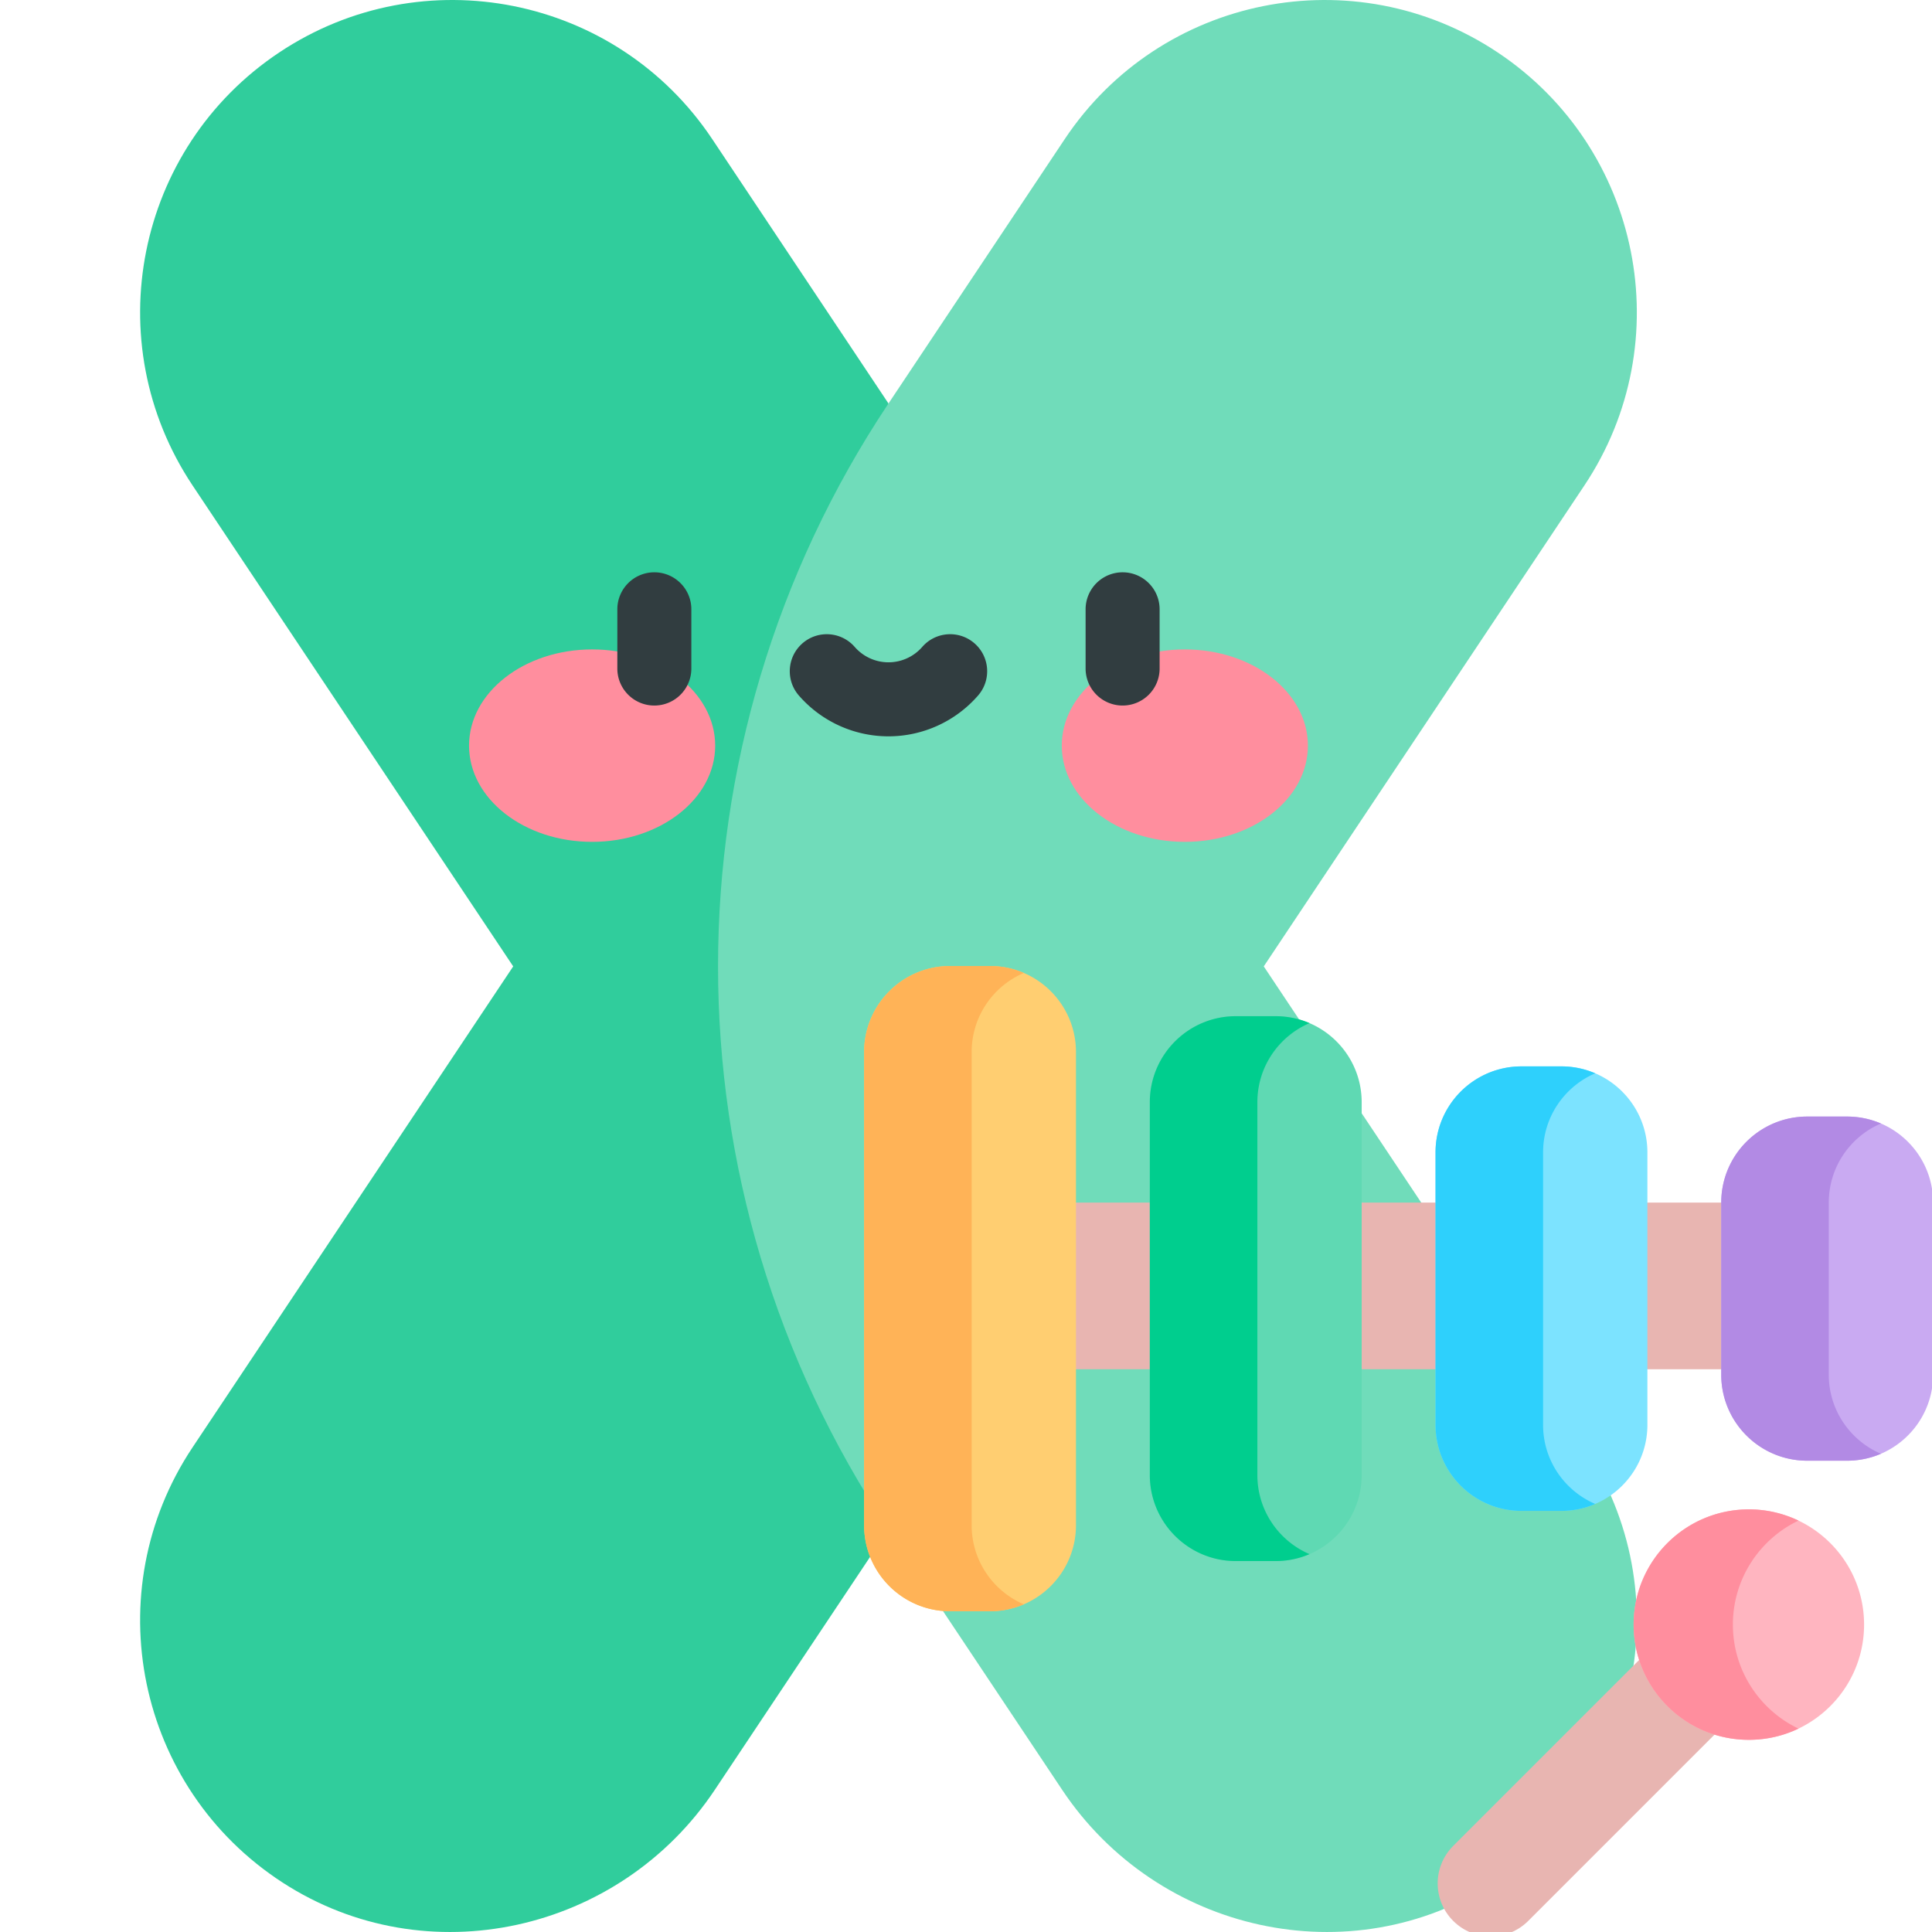 <svg xmlns="http://www.w3.org/2000/svg" width="512" height="512" fill="none"><g clip-path="url(#a)"><path fill="#30CD9C" d="M188.744 36.857c-25.35-38.025-76.727-48.301-114.753-22.95-38.026 25.351-48.302 76.727-22.95 114.753l84.963 127.445-84.965 127.447c-25.554 38.33-14.907 90.225 23.87 115.355 38.164 24.733 89.292 13.259 114.519-24.581l46.028-69.042V106.927l-46.712-70.07Z"/><path fill="#70DCBA" d="m334.909 256.105 84.963-127.445c25.35-38.026 15.075-89.402-22.951-114.753-38.025-25.35-89.401-15.075-114.752 22.95l-46.713 70.07c-60.224 90.335-60.224 208.021 0 298.356l46.029 69.042c25.227 37.841 76.354 49.313 114.518 24.581 38.778-25.131 49.423-77.026 23.87-115.356l-84.964-127.445Z"/><path fill="#FF8E9E" d="M156.916 223.102c18.013 0 32.616-11.417 32.616-25.5 0-14.084-14.603-25.5-32.616-25.5-18.013 0-32.615 11.416-32.615 25.5 0 14.083 14.602 25.5 32.615 25.5Zm157.079 0c18.013 0 32.616-11.417 32.616-25.5 0-14.084-14.603-25.5-32.616-25.5-18.013 0-32.615 11.416-32.615 25.5 0 14.083 14.602 25.5 32.615 25.5Z"/><path fill="#313D40" d="M173.407 151.667c-5.417 0-9.807 4.39-9.807 9.808v15.693c0 5.418 4.39 9.808 9.807 9.808a9.806 9.806 0 0 0 9.808-9.808v-15.693c0-5.416-4.391-9.808-9.808-9.808Zm124.096 0a9.806 9.806 0 0 0-9.808 9.807v15.693a9.806 9.806 0 0 0 9.808 9.808 9.806 9.806 0 0 0 9.808-9.808v-15.693c0-5.416-4.39-9.807-9.808-9.807Zm-39.258 18.819c-4.084-3.559-10.278-3.133-13.838.951a11.878 11.878 0 0 1-8.953 4.084c-3.427 0-6.69-1.489-8.952-4.084-3.561-4.082-9.756-4.507-13.838-.951-4.083 3.56-4.509 9.755-.951 13.839a31.491 31.491 0 0 0 23.74 10.812 31.491 31.491 0 0 0 23.74-10.812c3.563-4.084 3.136-10.279-.948-13.839Z"/><path fill="#E8B5B1" d="M262.345 318.7h216.6v44.164h-216.6V318.7Z"/><path fill="#FFCE71" d="M271.322 257.838a22.73 22.73 0 0 0-8.977-1.838H251.8c-12.592 0-22.8 10.208-22.8 22.8v125.4c0 12.592 10.208 22.8 22.8 22.8h10.545a22.73 22.73 0 0 0 8.977-1.838c8.129-3.486 13.823-11.558 13.823-20.962V278.8c0-9.404-5.694-17.476-13.823-20.962Z"/><path fill="#FFB357" d="M257.5 404.2V278.8c0-9.404 5.695-17.476 13.822-20.962a22.73 22.73 0 0 0-8.977-1.838H251.8c-12.592 0-22.8 10.208-22.8 22.8v125.4c0 12.592 10.208 22.8 22.8 22.8h10.545a22.73 22.73 0 0 0 8.977-1.838c-8.127-3.486-13.822-11.558-13.822-20.962Z"/><path fill="#5FD9B3" d="M347.037 271.138a22.712 22.712 0 0 0-8.977-1.838h-10.545c-12.592 0-22.8 10.208-22.8 22.8v98.8c0 12.591 10.208 22.8 22.8 22.8h10.545c3.188 0 6.222-.657 8.977-1.839 8.128-3.485 13.823-11.558 13.823-20.961v-98.8c-.001-9.404-5.695-17.476-13.823-20.962Z"/><path fill="#00CE8E" d="M333.215 390.9v-98.8c0-9.405 5.695-17.476 13.822-20.962a22.712 22.712 0 0 0-8.977-1.838h-10.545c-12.592 0-22.8 10.208-22.8 22.8v98.8c0 12.591 10.208 22.8 22.8 22.8h10.545c3.188 0 6.222-.657 8.977-1.839-8.128-3.485-13.822-11.557-13.822-20.961Z"/><path fill="#7CE3FF" d="M422.753 284.438a22.73 22.73 0 0 0-8.977-1.838h-10.545c-12.593 0-22.8 10.208-22.8 22.8v72.2c0 12.593 10.207 22.8 22.8 22.8h10.545c3.188 0 6.222-.656 8.977-1.838 8.128-3.486 13.823-11.558 13.823-20.962v-72.2c0-9.404-5.695-17.476-13.823-20.962Z"/><path fill="#2ED0FC" d="M408.931 377.6v-72.2c0-9.404 5.694-17.476 13.822-20.962a22.73 22.73 0 0 0-8.977-1.838h-10.545c-12.593 0-22.8 10.208-22.8 22.8v72.2c0 12.593 10.207 22.8 22.8 22.8h10.545c3.188 0 6.222-.656 8.977-1.838-8.128-3.486-13.822-11.558-13.822-20.962Z"/><path fill="#C9AAF2" d="M498.468 297.738a22.73 22.73 0 0 0-8.977-1.838h-10.545c-12.592 0-22.8 10.208-22.8 22.8v45.6c0 12.592 10.208 22.8 22.8 22.8h10.545a22.73 22.73 0 0 0 8.977-1.838c8.128-3.486 13.823-11.558 13.823-20.962v-45.6c0-9.404-5.695-17.476-13.823-20.962Z"/><path fill="#B28AE4" d="M484.646 364.3v-45.6c0-9.404 5.694-17.476 13.822-20.962a22.73 22.73 0 0 0-8.977-1.838h-10.545c-12.592 0-22.8 10.208-22.8 22.8v45.6c0 12.592 10.208 22.8 22.8 22.8h10.545a22.73 22.73 0 0 0 8.977-1.838c-8.128-3.486-13.822-11.558-13.822-20.962Z"/><path fill="#E8B5B1" d="m444.119 430.179-59.001 59.001c-5.491 5.49-5.491 14.391 0 19.881 5.49 5.49 14.391 5.49 19.881 0L464 450.06l-19.881-19.881Z"/><path fill="#FFB5C0" d="M476.617 402.973A30.409 30.409 0 0 0 463.463 400c-16.865 0-30.537 13.672-30.537 30.537s13.672 30.537 30.537 30.537c4.71 0 9.17-1.068 13.154-2.973C486.898 453.186 494 442.692 494 430.537s-7.102-22.65-17.383-27.564Z"/><path fill="#FF8E9E" d="M459.235 430.537c0-12.155 7.102-22.649 17.382-27.564A30.409 30.409 0 0 0 463.463 400c-16.865 0-30.537 13.672-30.537 30.537s13.672 30.537 30.537 30.537c4.71 0 9.17-1.068 13.154-2.973-10.28-4.915-17.382-15.409-17.382-27.564Z"/></g><defs><clipPath id="a"><path fill="#fff" d="M0 0h512v512H0z"/></clipPath></defs></svg>